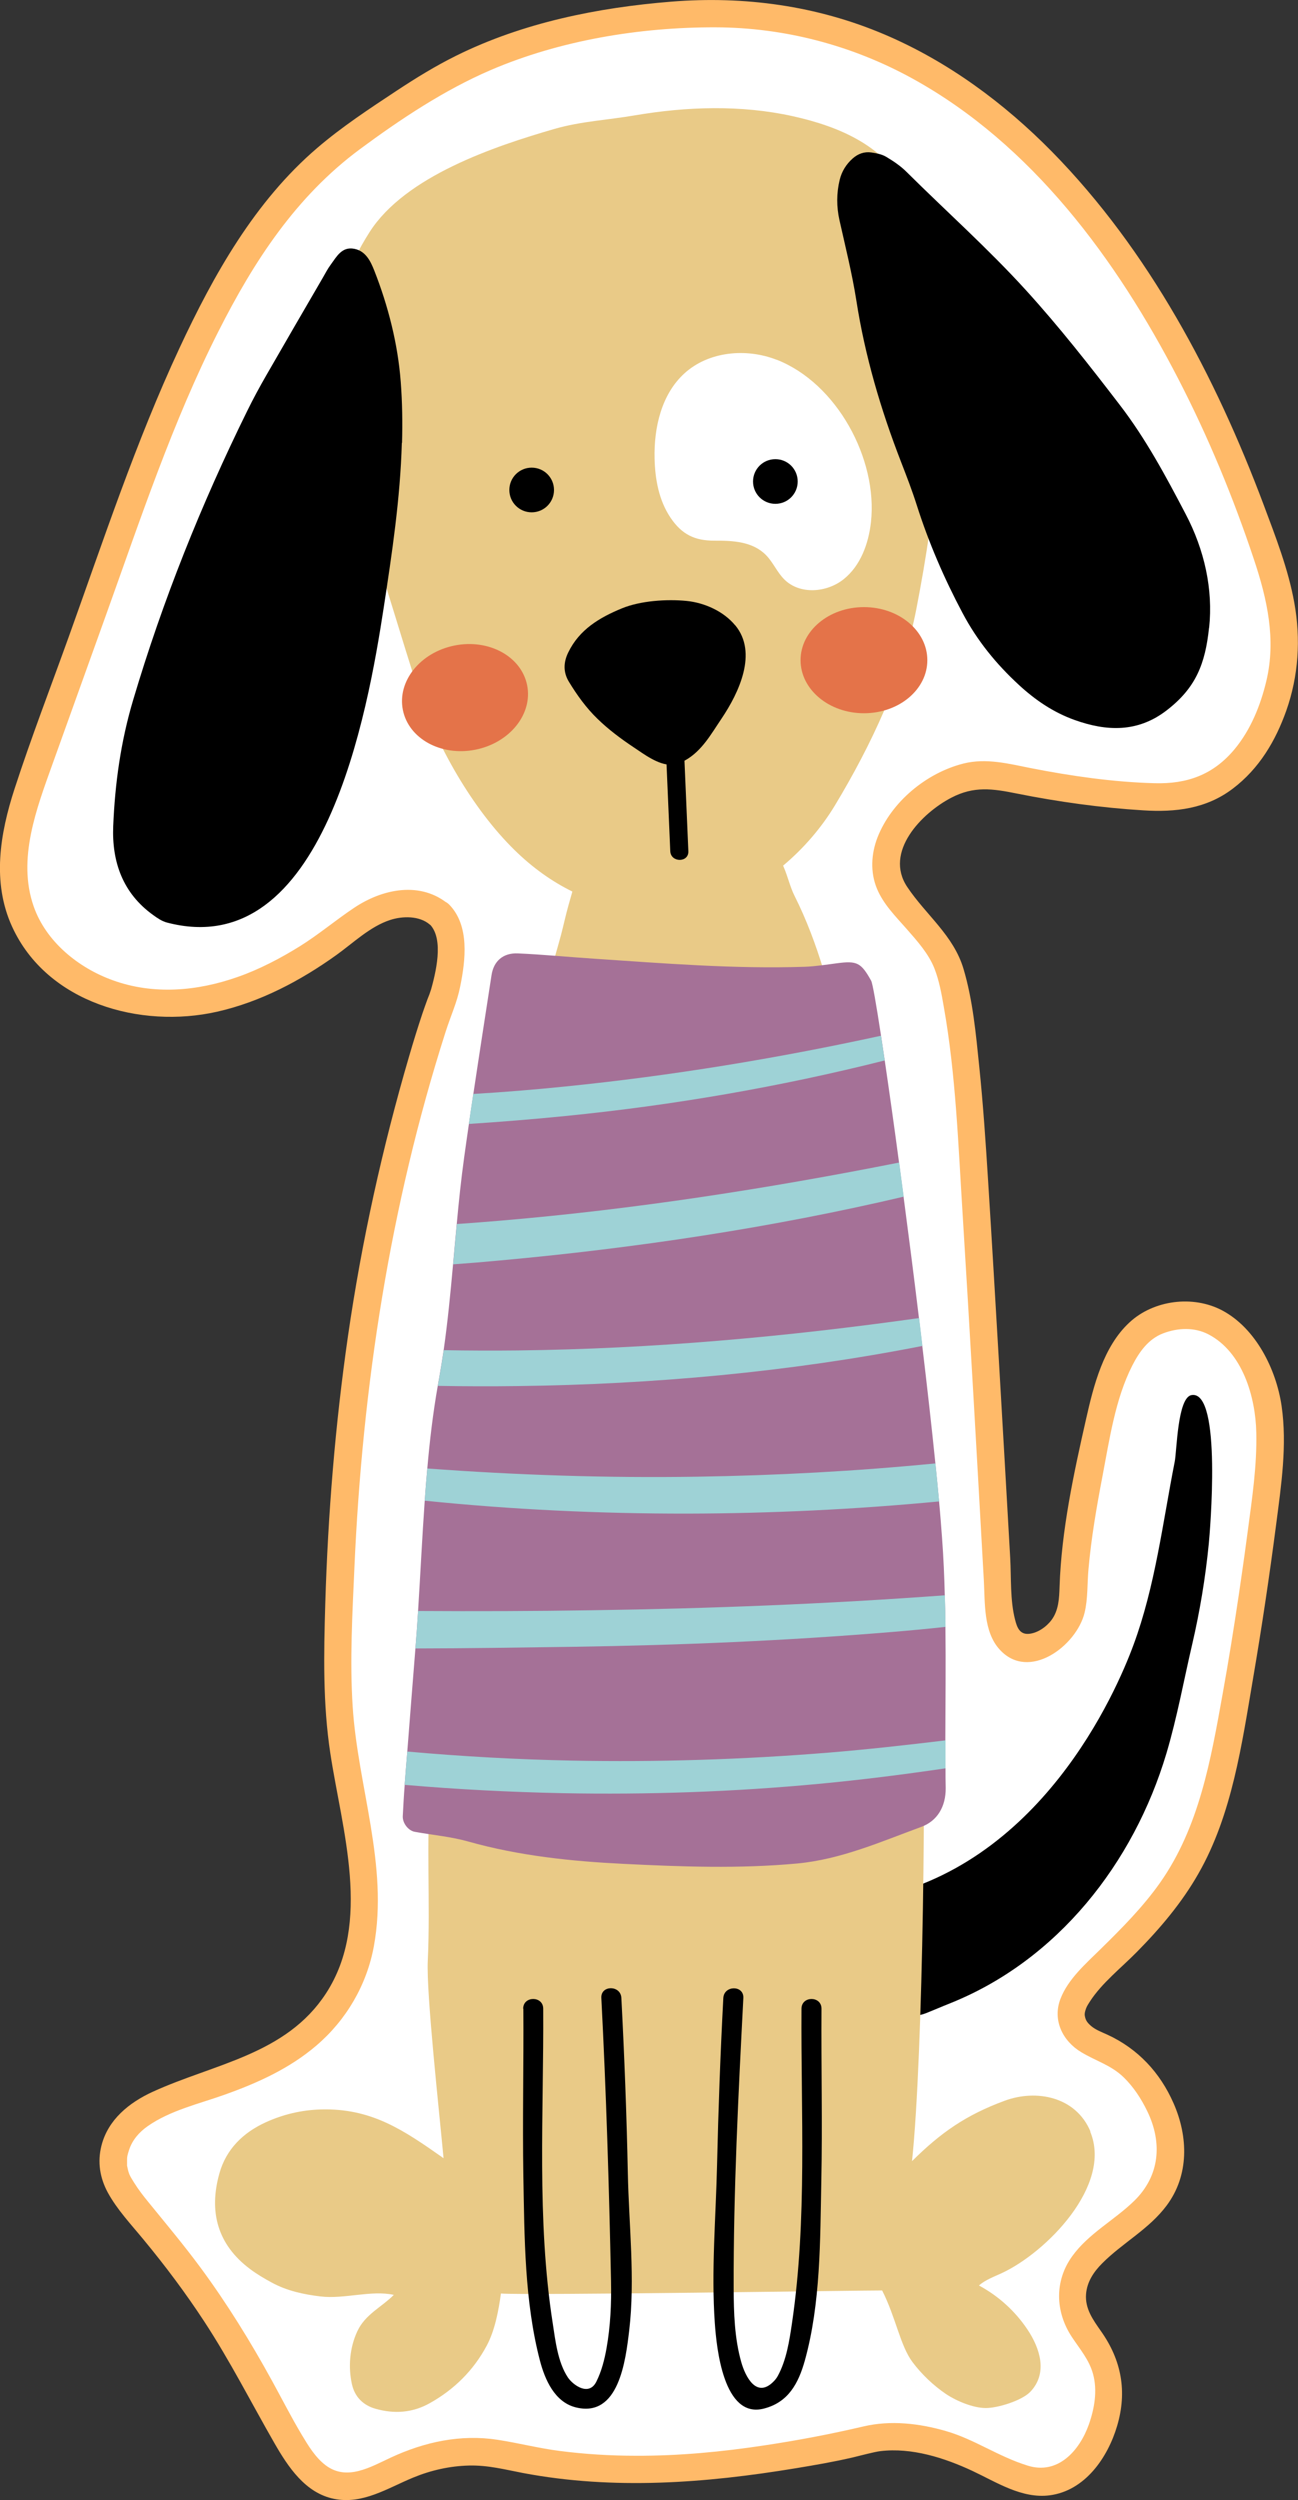 <?xml version="1.0" encoding="UTF-8"?><svg id="Layer_2" xmlns="http://www.w3.org/2000/svg" viewBox="0 0 140.67 270.9"><rect x="0" y="0" width="140.67" height="270.9" fill="#333333" stroke="none"/><defs><style>.cls-1{fill:#e9ca87;}.cls-2{fill:#fff;}.cls-3{fill:#ffba69;}.cls-4{fill:#e47349;}.cls-5{fill:#9ed2d6;}.cls-6{fill:#a57197;}</style></defs><g id="Layer_1-2"><g><g><path class="cls-2" d="M47.63,99.11c-1.91-1.8-5.12-1.1-5.8-.86-1.94,.69-3.57,2.03-5.22,3.27-5.53,4.14-12.11,7.39-19.03,7.23-6.91-.16-14.03-4.51-15.71-11.21-1.22-4.88,.5-9.96,2.2-14.7,2.74-7.63,5.48-15.27,8.22-22.9,3.46-9.64,6.94-19.33,11.92-28.28s9.02-13.67,17.6-19.25c5.5-3.57,13.02-9.51,32.18-10.82,35.14-2.4,54.96,32.93,63.68,59.66,1.07,3.28,2.33,8.03,.88,13.45-.4,1.51-2.12,7.93-7.58,10.67-2.97,1.49-6.47,1.12-13.34,.31-8.61-1.01-9.97-2.43-13.43-1.31-4.1,1.34-8.13,5.28-8.17,9.29-.04,3.64,3.23,4.94,6.17,9.76,2.14,3.51,2.98,17.94,3.52,26.37,.63,9.95,2.17,37.19,2.54,43.67,.07,1.26,.26,4.02,1.92,4.83,1.38,.68,3.41-.16,4.59-1.38,1.59-1.65,1.58-4.02,1.59-4.94,0,0,.04-4.78,2.39-15.83,1.05-4.92,2.47-11.64,6.93-13.12,4.5-1.5,7.83,.26,10.41,5.13,2.42,4.57,1.6,10.38,.8,16.77-.14,1.14-2.87,22.1-5.59,31.15-4.35,14.46-17.58,18.56-14.8,23.56,1.34,2.42,4.42,1.66,7.47,5.64,.47,.61,3.44,4.5,2.9,8.9-.88,7.19-10.23,8.13-10.61,14.36-.27,4.28,4.05,5.29,3.94,10.64-.06,3.32-1.82,7.91-5.25,9.34-4.78,2-8.39-3.99-17.6-4.48-3.13-.16-2.94,.51-9.98,1.69-6.95,1.16-17.61,2.95-29.28,.94-3.59-.62-4.75-1.16-7.61-1.02-7.21,.36-9.55,4.32-13.6,3.7-3.99-.61-5.45-5.02-9.79-12.64-9.73-17.07-15.85-18.51-14.65-23.69,1.79-7.76,15.69-5.31,23.39-15.12,7.81-9.96,.6-24.37,.85-35.62,.02-.94-.34-21.02,3.39-42.65,2.6-15.06,6.83-28.95,8.05-31.76,.03-.08,1.87-6.58-.46-8.77Z"/><path class="cls-3" d="M48.69,98.04c-3.08-2.63-7.25-1.74-10.34,.34-1.99,1.33-3.82,2.88-5.86,4.15s-4.37,2.5-6.75,3.33c-4.39,1.54-9.1,1.95-13.52,.35-3.72-1.34-7.23-4.17-8.57-8-1.8-5.14,.32-10.62,2.06-15.48,1.94-5.39,3.87-10.79,5.81-16.18,3.71-10.33,7.18-20.83,12.15-30.64,3.85-7.61,8.41-14.62,15.34-19.75,4.38-3.24,9.13-6.4,14.15-8.56,7.54-3.24,16.2-4.66,24.37-4.64,7.46,.02,14.78,1.94,21.32,5.53,12.98,7.13,22.18,19.65,28.85,32.57,3.25,6.29,5.96,12.85,8.2,19.57,1.43,4.28,2.41,8.66,1.34,13.15-.63,2.64-1.69,5.28-3.44,7.39-2.32,2.79-5.16,3.79-8.68,3.69-4.46-.12-9-.77-13.38-1.63-2.43-.48-4.86-1.12-7.33-.5-4,1.01-7.8,4.14-9.31,8-.69,1.78-.8,3.78-.06,5.56,.69,1.67,2,2.98,3.18,4.32s2.43,2.74,3.05,4.33c.52,1.33,.78,2.79,1.02,4.19,1.3,7.36,1.56,14.91,2.03,22.36,.82,13.23,1.56,26.47,2.3,39.7,.14,2.47-.06,5.58,1.71,7.53,3.18,3.51,8.35-.41,9.21-3.98,.37-1.52,.28-3.13,.42-4.69,.3-3.39,.88-6.76,1.52-10.1,.76-3.97,1.38-8.36,3.23-11.99,.75-1.47,1.74-2.88,3.34-3.49s3.39-.68,4.9,.1c3.71,1.92,5.12,6.79,5.2,10.65,.08,3.56-.45,7.11-.92,10.63-.1,.73-.22,1.63-.35,2.59-.2,1.44-.41,2.88-.62,4.32-.54,3.61-1.11,7.21-1.76,10.79-1.28,7.12-2.53,14.39-6.77,20.43-1.86,2.64-4.14,4.93-6.43,7.18-1.61,1.59-3.55,3.26-4.38,5.43-.87,2.29,.23,4.55,2.27,5.77,1.56,.94,3.25,1.41,4.59,2.72,1.07,1.04,1.9,2.32,2.55,3.66,1.68,3.46,1.35,7.04-1.43,9.74-2.15,2.09-4.92,3.51-6.7,5.98-1.94,2.69-1.84,6.02-.04,8.75,.86,1.3,1.89,2.49,2.3,4.02,.49,1.79,.15,3.75-.46,5.47-1.02,2.86-3.36,5.45-6.59,4.46s-5.78-2.86-8.91-3.76c-2.88-.83-5.97-1.19-8.91-.5-3.55,.83-7.11,1.51-10.71,2.05-4.62,.7-9.29,1.15-13.97,1.13-2.75,0-5.51-.17-8.24-.52-2.27-.29-4.48-.86-6.74-1.21-4-.62-7.92,.23-11.56,1.92-2.22,1.03-4.78,2.58-7.08,.84-1.11-.84-1.88-2.12-2.58-3.29-1.15-1.92-2.16-3.92-3.24-5.88-2.32-4.23-4.86-8.34-7.72-12.22-1.8-2.44-3.74-4.75-5.65-7.1-.57-.7-1.09-1.36-1.58-2.15s-.57-.91-.74-1.78c-.05-.26,0,.2-.01-.16,0-.17,0-.34,0-.51,0-.34,.03-.49,.22-1.08,.35-1.07,1.09-1.92,2-2.56,2.46-1.73,5.59-2.43,8.38-3.43,3.56-1.27,7.01-2.83,9.91-5.31,3.25-2.77,5.47-6.57,6.24-10.78,1.6-8.74-1.75-17.31-2.3-25.97-.32-4.98-.03-10.08,.19-15.06,.86-19.61,3.87-39.21,9.85-57.93,.64-2.01,1.25-3.21,1.61-5,.58-2.84,1.04-6.59-1.17-8.87-1.35-1.39-3.47,.73-2.12,2.12,1.58,1.63,.62,5.34,.08,7.27,.15-.53-.05,.12-.12,.31-.07,.18-.14,.36-.21,.53-.19,.51-.37,1.03-.55,1.55-.51,1.53-.99,3.08-1.44,4.63-2.9,9.91-5.14,20.05-6.62,30.27-1.39,9.63-2.18,19.35-2.47,29.08-.16,5.42-.27,10.81,.55,16.19,1.26,8.29,4.52,18.33-.47,26-4.32,6.64-12.12,7.62-18.77,10.66-2.56,1.17-4.86,3.02-5.57,5.86-.44,1.76-.17,3.45,.68,5.04,1.01,1.86,2.53,3.47,3.87,5.1,2.36,2.85,4.57,5.8,6.6,8.9,2.79,4.26,5.08,8.78,7.61,13.19,1.48,2.57,3.34,5.39,6.45,6.02s5.78-1.15,8.59-2.31c1.92-.79,3.96-1.25,6.04-1.3s3.9,.44,5.85,.81c9.85,1.86,19.77,1.1,29.59-.52,2.05-.34,4.09-.69,6.12-1.16,.93-.22,2.35-.61,3.02-.69,3.39-.41,6.96,.73,9.99,2.15,2.6,1.22,5.34,3.02,8.34,2.64,3.84-.49,6.31-4.08,7.33-7.53,1.1-3.72,.47-7.11-1.74-10.24-.87-1.24-1.76-2.46-1.63-4.05,.11-1.32,.83-2.4,1.75-3.32,2.22-2.23,5.08-3.7,6.99-6.27,2.44-3.27,2.34-7.45,.74-11.08-1.46-3.32-3.85-5.89-7.16-7.42-.59-.27-1.28-.52-1.78-.95-.45-.39-.59-.65-.67-1.07-.03-.14-.03-.29,.04-.55,.12-.42,.2-.55,.51-1.03,1.28-1.99,3.4-3.65,5.08-5.36,2.54-2.57,4.89-5.35,6.68-8.5,3.65-6.38,4.71-14.05,5.93-21.2,.94-5.52,1.77-11.06,2.49-16.62,.55-4.24,1.21-8.59,.59-12.86-.58-3.94-2.78-8.4-6.44-10.34-3.16-1.67-7.43-1.13-10.05,1.31-2.83,2.62-3.88,6.84-4.7,10.47-1.34,5.91-2.67,12.07-2.87,18.15-.04,1.25-.09,2.55-.86,3.6-.55,.75-1.55,1.46-2.51,1.52s-1.25-.73-1.45-1.53c-.55-2.11-.41-4.54-.53-6.71-.4-7.09-.81-14.18-1.22-21.26-.38-6.5-.76-13.01-1.17-19.51-.26-4.17-.54-8.35-.97-12.51-.36-3.51-.69-7.14-1.7-10.53-1.08-3.64-4.07-5.84-6.1-8.88-2.53-3.79,1.55-7.99,4.78-9.67,2.46-1.28,4.47-.98,7.1-.45,4.5,.9,9.11,1.54,13.69,1.82,3.51,.22,6.82-.16,9.7-2.34s4.65-5.19,5.81-8.46c1.33-3.77,1.58-7.76,.87-11.69-.65-3.63-2.03-7.16-3.32-10.61-5.22-13.91-12.44-27.56-22.92-38.24-5.21-5.3-11.3-9.8-18.16-12.72C88.54,.62,80.67-.46,72.74,.18s-16.05,2.26-23.31,5.86c-2.24,1.11-4.37,2.42-6.46,3.8-2.95,1.95-5.9,3.89-8.59,6.19-6.76,5.78-11.23,13.75-14.94,21.71-4.71,10.11-8.22,20.77-11.99,31.26-1.97,5.48-4.07,10.93-5.87,16.46-1.58,4.86-2.47,10.13-.27,14.94,3.78,8.28,13.93,11.09,22.21,9.22,4.68-1.05,9.05-3.36,12.93-6.14,1.83-1.31,3.65-3.09,5.83-3.8,1.34-.44,3.17-.47,4.29,.49,1.46,1.25,3.59-.87,2.12-2.12Z"/></g><g><path d="M131.36,158.6c.06,3.94-.3,8.08-.36,8.68-.36,3.65-.96,7.28-1.79,10.85-.92,3.95-1.64,7.95-2.8,11.85-3.54,11.87-11.79,22.43-23.5,27.1-.86,.34-1.7,.71-2.56,1.05-1.45,.56-2.9,.29-4.32-.11-.42-.12-.35-.41-.09-.84,.49-.85,.34-1.78,.16-2.7-.51-2.57-2.49-6.05-1.91-8.7,18.54-3.38,26.78-22.47,28.65-27.55,2.36-6.39,3.16-13.21,4.47-19.86,.23-1.15,.3-6.93,1.81-7.21,1.68-.31,2.18,3.46,2.24,7.43Z"/><path class="cls-1" d="M118.18,230.95c-1.58-3.77-5.84-4.61-9.29-3.34-4.2,1.55-6.94,3.46-10.05,6.55,1.22-11.55,1.56-43.46,1.09-53.96-.78-17.26-4.24-32.73-5.88-49.88-.53-5.49-1.37-11.42-2.66-16.94-1.29-5.55-2.68-11.14-5.28-16.31-.49-.98-.73-2.09-1.17-3.11-.02-.06-.04-.11-.07-.17,2.26-1.89,4.19-4.16,5.63-6.55,3.9-6.48,7.37-13.8,8.81-21.26,1.07-5.54,1.95-11.12,2.25-16.76,.11-2.02,.21-4.13,.26-6.29,.18-7.53-.27-15.63-3.39-22.12-2.37-4.93-7.36-7.08-12.51-8.22-5.59-1.24-11.51-1.05-17.13-.09-2.9,.5-5.84,.64-8.71,1.47-6.49,1.88-16.16,5.11-20.03,11.18-2.32,3.65-3.82,7.58-3.84,11.97,0,2.59,.15,5.16,.66,7.71,.91,4.53,1.85,9.04,3.29,13.44,1.78,5.44,3.37,10.93,5.13,16.37,1.96,6.06,5.9,12.99,10.48,17.47,1.95,1.91,4.04,3.4,6.26,4.49-.14,.49-.28,.98-.42,1.48-.3,1.07-.53,2.15-.81,3.22-.47,1.78-1.05,3.54-1.42,5.35-1.53,7.42-3.28,14.8-4.42,22.3-.97,6.39-2.18,12.75-3.17,19.14-1.08,6.94-2.05,13.9-3.03,20.86-.36,2.56-.68,5.13-.88,7.71-.44,5.53-.75,11.07-1.2,16.59-.53,6.41-.02,12.8-.32,19.2-.17,3.49,1.23,16.24,1.71,21.39-4.33-3.04-7.81-5.45-13.34-5.28-2.05,.06-4.04,.53-5.91,1.38-2.47,1.12-4.32,2.93-5.05,5.57-1.15,4.13-.21,7.69,3.33,10.34,.73,.55,1.53,1.02,2.34,1.46,1.65,.9,3.45,1.29,5.3,1.51,2.57,.31,5.49-.71,7.94-.17-1.35,1.35-3.09,2.1-3.95,3.93-.83,1.77-1.01,3.85-.59,5.75,.31,1.39,1.24,2.29,2.56,2.66,2.02,.57,4.01,.45,5.9-.62,2.65-1.49,4.72-3.55,6.15-6.22,.89-1.67,1.28-3.78,1.54-5.65,2.5,.22,39.44-.34,41.31-.33,1.46,2.85,1.96,5.99,3.29,7.76,.98,1.31,2.28,2.55,3.63,3.46,1.13,.76,2.95,1.52,4.32,1.52,1.3,0,3.9-.8,4.82-1.76,1.92-2.01,1.06-4.7-.31-6.75-1.33-1.99-3.15-3.64-5.26-4.77,.71-.61,1.61-.94,2.46-1.33,4.79-2.21,12.04-9.5,9.6-15.34Z"/><path d="M43.55,47.98c-.17,5.99-1.06,11.95-1.97,17.89-1.7,11.05-6.44,38.6-23.52,34.08-.51-.14-1-.47-1.44-.79-3.32-2.37-4.51-5.79-4.35-9.66,.19-4.61,.82-9.15,2.15-13.62,3.21-10.82,7.39-21.24,12.37-31.35,.65-1.32,1.35-2.62,2.09-3.9,2.02-3.52,4.06-7.02,6.1-10.53,.28-.48,.53-.98,.86-1.42,.64-.87,1.21-1.99,2.56-1.72,1.23,.24,1.76,1.34,2.16,2.35,1.51,3.84,2.56,7.96,2.87,12.07,.17,2.21,.2,4.41,.14,6.61Z"/><path d="M131.03,68.01c-.41,3.92-1.43,6.53-4.61,8.97-3.11,2.39-6.47,2.28-9.96,1.03-2.31-.83-4.25-2.15-6.04-3.8-2.46-2.27-4.51-4.78-6.1-7.78-2-3.76-3.67-7.63-4.96-11.68-.5-1.58-1.1-3.13-1.7-4.68-2.21-5.69-3.92-11.5-4.86-17.55-.46-2.91-1.18-5.78-1.82-8.65-.33-1.47-.33-2.93,.02-4.38,.22-.91,.7-1.69,1.41-2.32,.59-.52,1.27-.76,2.03-.65,.54,.08,1.12,.19,1.58,.46,.79,.47,1.57,.99,2.22,1.64,4.32,4.29,8.86,8.33,12.97,12.85,3.61,3.97,6.9,8.17,10.15,12.41,2.82,3.67,5,7.74,7.14,11.83,2.03,3.87,2.98,8.14,2.54,12.3Z"/><path d="M79.67,67.75c-1.25-1.51-3.29-2.44-5.27-2.64-2.15-.21-4.98-.02-6.99,.8-2.43,1-4.62,2.29-5.83,4.79-.53,1.09-.54,2.15,.07,3.16,.88,1.45,1.88,2.84,3.1,4.02,1.19,1.16,2.53,2.16,3.91,3.08,1.13,.75,2.67,1.93,4.09,1.9,.53-.01,1.05-.22,1.51-.48,1.82-1.02,2.82-2.87,3.95-4.54,1.86-2.77,3.94-7.11,1.47-10.09Z"/><path d="M74.6,92.22c-.27-6.28-.54-12.57-.81-18.85-.05-1.26-2.02-1.27-1.96,0,.27,6.28,.54,12.57,.81,18.85,.05,1.26,2.02,1.27,1.96,0h0Z"/><path class="cls-2" d="M84.16,38.97c6.54,2.55,10.98,10.77,10.23,17.6-.26,2.33-1.12,4.71-2.95,6.18-1.83,1.47-4.75,1.7-6.42,.05-.79-.77-1.22-1.85-1.99-2.64-1.47-1.51-3.66-1.59-5.63-1.58-2.09,0-3.5-.65-4.74-2.5-1.25-1.86-1.67-4.16-1.72-6.4-.08-3.36,.75-6.96,3.23-9.22,2.62-2.39,6.68-2.77,9.99-1.48Z"/><path d="M60.04,53.09c0,1.34-1.08,2.42-2.42,2.42s-2.42-1.08-2.42-2.42,1.08-2.42,2.42-2.42,2.42,1.08,2.42,2.42Z"/><path d="M86.45,52.17c0,1.34-1.08,2.42-2.42,2.42s-2.42-1.08-2.42-2.42,1.08-2.42,2.42-2.42,2.42,1.08,2.42,2.42Z"/><path d="M56.72,217.65c.04,6.06-.1,12.11,0,18.17,.12,6.59,.12,13.55,1.8,19.97,.53,2.02,1.58,4.46,3.85,5.04,4.7,1.2,5.43-5.07,5.82-8.32,.66-5.61-.04-11.45-.15-17.09-.13-6.32-.37-12.63-.7-18.95-.07-1.39-2.24-1.4-2.17,0,.53,10.21,.84,20.45,1.05,30.67,.05,2.45-.06,4.9-.49,7.31-.22,1.23-.54,2.48-1.1,3.6-.82,1.65-2.56,.34-3.09-.46-1.09-1.65-1.35-3.98-1.64-5.88-1.75-11.21-.96-22.77-1.03-34.07,0-1.4-2.17-1.4-2.17,0h0Z"/><path d="M86.86,217.65c-.07,11.32,.63,22.83-1.03,34.07-.28,1.9-.6,3.99-1.53,5.7-.11,.2-.24,.38-.4,.55-1.9,2.01-3.13-.48-3.57-2.05-.73-2.59-.81-5.33-.82-8-.03-10.46,.51-21,1.05-31.44,.07-1.4-2.09-1.39-2.17,0-.32,6.04-.54,12.08-.68,18.12-.13,5.69-.64,11.47-.24,17.15,.19,2.61,.93,10.35,5.31,9.22,2.67-.68,3.75-2.75,4.44-5.19,1.73-6.2,1.66-13.08,1.79-19.46,.13-6.23-.02-12.45,.02-18.68,0-1.4-2.16-1.4-2.17,0h0Z"/><path class="cls-4" d="M100.5,71.53c0,3.18-3.07,5.75-6.87,5.75s-6.87-2.58-6.87-5.75,3.07-5.75,6.87-5.75,6.87,2.58,6.87,5.75Z"/><path class="cls-4" d="M57.13,74.25c.62,3.12-1.89,6.24-5.61,6.98-3.72,.74-7.24-1.19-7.86-4.31-.62-3.12,1.89-6.24,5.61-6.98,3.72-.74,7.24,1.19,7.86,4.31Z"/><path class="cls-6" d="M102.47,191.6c0,.71,0,1.42,.02,2.13,.02,2.04-.93,3.58-2.64,4.21-4.39,1.61-8.69,3.52-13.46,3.97-6.27,.58-12.54,.35-18.8,.04-5.68-.28-11.33-.87-16.84-2.42-1.87-.53-3.85-.7-5.78-1.05-.72-.12-1.35-.94-1.32-1.69,.06-1.13,.12-2.27,.21-3.4,0-.04,0-.07,0-.11,.09-1.16,.18-2.33,.28-3.5,.29-3.72,.58-7.44,.88-11.16v-.02c.11-1.35,.21-2.71,.29-4.06,.25-3.98,.44-7.97,.72-11.95,.08-1.16,.17-2.33,.28-3.49,.26-2.99,.61-5.97,1.13-8.93,.04-.27,.09-.54,.14-.8,.18-1.02,.35-2.05,.5-3.07,.44-3.09,.74-6.2,1.02-9.31,.13-1.46,.26-2.91,.4-4.37,.22-2.41,.47-4.81,.8-7.2,.17-1.22,.34-2.43,.52-3.65,.16-1.08,.31-2.17,.48-3.25,.64-4.29,1.31-8.58,1.97-12.87,.23-1.51,1.25-2.42,2.85-2.35,2.73,.12,5.47,.39,8.2,.57,7.62,.51,15.24,1.13,22.88,.88,1.17-.04,2.34-.23,3.5-.38,2.18-.29,2.62-.07,3.71,1.89,.15,.26,.54,2.47,1.07,5.95,.12,.82,.26,1.72,.4,2.67,.46,3.13,1,6.93,1.55,11.06,.16,1.21,.32,2.44,.49,3.7,.56,4.26,1.14,8.75,1.67,13.16,.12,1.01,.24,2.02,.36,3.02,.54,4.52,1.03,8.87,1.42,12.72,.15,1.46,.28,2.84,.4,4.13,.14,1.47,.24,2.83,.33,4.04,.15,2.04,.24,4.08,.29,6.12,.04,1.14,.06,2.28,.07,3.42,.05,4.1,0,8.2-.01,12.3,0,1.01,0,2.02,0,3.03Z"/><path class="cls-5" d="M95.88,114.9c-11.35,2.86-22.94,4.86-34.61,6.02-3.48,.35-6.97,.63-10.46,.86,.16-1.08,.31-2.17,.48-3.25,3.33-.2,6.66-.47,9.98-.81,11.5-1.16,22.92-3.04,34.21-5.5,.12,.82,.26,1.72,.4,2.67Z"/><path class="cls-5" d="M97.93,129.66c-14.38,3.38-29.07,5.57-43.73,6.91-1.69,.16-3.39,.3-5.09,.42,.13-1.46,.26-2.91,.4-4.37,1.56-.1,3.13-.23,4.7-.36,14.56-1.23,28.95-3.47,43.24-6.3,.16,1.21,.32,2.44,.49,3.7Z"/><path class="cls-5" d="M99.97,145.83c-14.44,2.84-29.26,4.17-43.85,4.35-2.89,.04-5.78,.03-8.67-.02,.04-.27,.09-.54,.14-.8,.18-1.02,.35-2.05,.5-3.07,2.67,.05,5.35,.06,8.03,.03,14.64-.17,29.08-1.48,43.49-3.51,.12,1.01,.24,2.02,.36,3.02Z"/><path class="cls-5" d="M101.78,162.68c-9.07,.86-18.18,1.3-27.29,1.32-9.54,.01-19.04-.44-28.46-1.4,.08-1.16,.17-2.33,.28-3.49,9.73,.72,19.48,1.04,29.2,.89,8.64-.13,17.27-.6,25.87-1.44,.15,1.46,.28,2.84,.4,4.13Z"/><path class="cls-5" d="M102.48,176.27c-1.91,.21-3.83,.39-5.76,.55-11.53,.96-23.07,1.44-34.64,1.61-5.67,.08-11.36,.17-17.06,.18,.11-1.35,.21-2.71,.29-4.06,6.29,.04,12.58,.02,18.87-.08,12.72-.18,25.49-.68,38.22-1.62,.04,1.14,.06,2.28,.07,3.42Z"/><path class="cls-5" d="M102.47,188.57c0,1.01,0,2.02,0,3.03h-.01c-4.56,.67-9.13,1.25-13.72,1.68-9.23,.87-18.53,1.19-27.81,1.01-5.7-.12-11.39-.41-17.07-.9,0-.04,0-.07,0-.11,.09-1.16,.18-2.33,.28-3.5,5.93,.53,11.87,.86,17.82,.98,9.27,.18,18.55-.11,27.8-.86,4.25-.35,8.47-.82,12.7-1.33Z"/></g></g></g></svg>